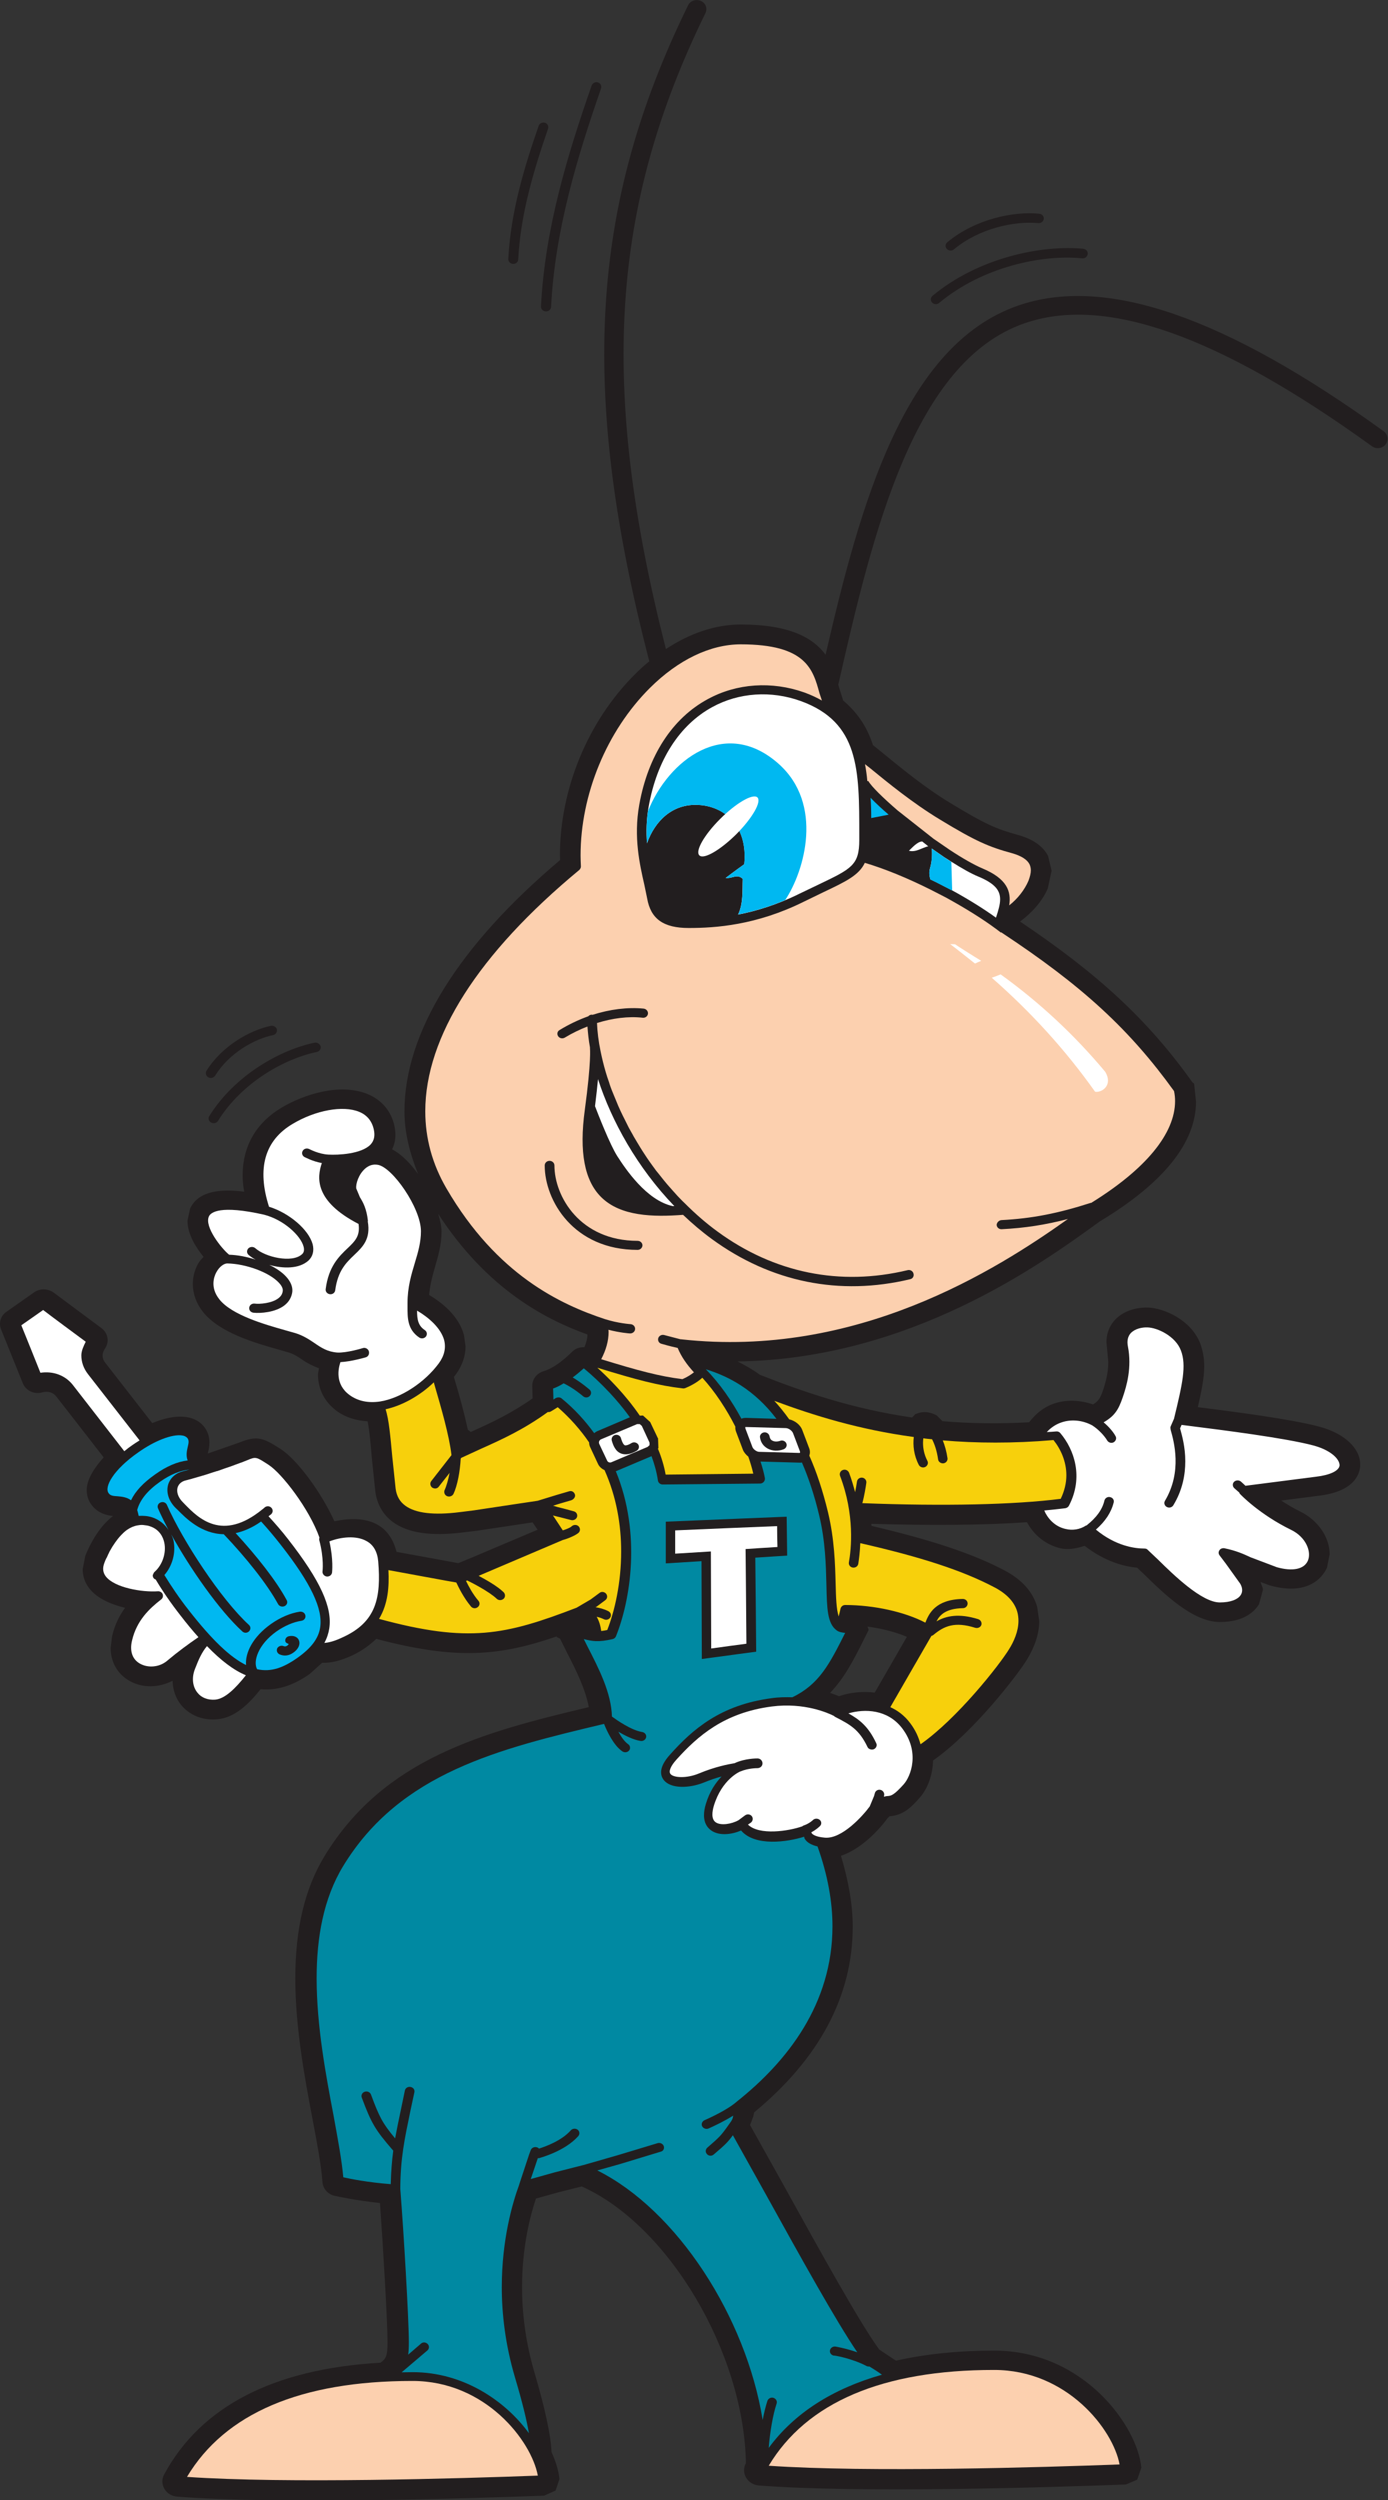 <svg width="25" height="45" viewBox="0 0 25 45" fill="none" xmlns="http://www.w3.org/2000/svg">
<rect x="0" y="0" width="25" height="45" fill="#333333" stroke="none"/>
<g clip-path="url(#clip0)">
<path d="M5.664 18.769C5.051 18.895 4.229 19.352 3.77 20.089C3.743 20.129 3.758 20.181 3.803 20.206C3.846 20.229 3.9 20.218 3.927 20.175C4.359 19.481 5.132 19.053 5.706 18.936C5.754 18.924 5.785 18.881 5.776 18.835C5.76 18.789 5.712 18.758 5.664 18.769Z" fill="#221E1F"/>
<path d="M4.879 18.465C4.504 18.543 4 18.824 3.719 19.274C3.695 19.314 3.71 19.369 3.752 19.392C3.794 19.415 3.849 19.403 3.876 19.36C4.129 18.953 4.583 18.701 4.918 18.632C4.966 18.623 4.996 18.577 4.987 18.528C4.975 18.485 4.927 18.457 4.879 18.465Z" fill="#221E1F"/>
<path d="M10.657 1.538C10.225 2.777 9.814 4.114 9.744 5.516C9.741 5.562 9.781 5.605 9.832 5.605C9.88 5.608 9.923 5.571 9.926 5.525C9.995 4.145 10.4 2.817 10.826 1.592C10.841 1.546 10.817 1.497 10.768 1.483C10.723 1.469 10.675 1.495 10.657 1.538Z" fill="#221E1F"/>
<path d="M9.702 2.266C9.442 3.012 9.198 3.818 9.155 4.662C9.152 4.707 9.192 4.748 9.24 4.75C9.291 4.753 9.334 4.716 9.334 4.67C9.376 3.844 9.618 3.052 9.871 2.318C9.886 2.272 9.862 2.223 9.814 2.209C9.769 2.197 9.717 2.22 9.702 2.266Z" fill="#221E1F"/>
<path d="M16.797 5.324C16.758 5.356 16.755 5.41 16.788 5.445C16.821 5.482 16.879 5.485 16.915 5.453C17.7 4.799 18.776 4.578 19.491 4.65C19.54 4.656 19.585 4.621 19.591 4.573C19.597 4.524 19.561 4.484 19.512 4.478C18.757 4.406 17.622 4.639 16.797 5.324Z" fill="#221E1F"/>
<path d="M17.063 4.36C17.024 4.392 17.021 4.446 17.054 4.481C17.087 4.515 17.145 4.521 17.181 4.489C17.643 4.105 18.277 3.976 18.7 4.016C18.748 4.022 18.794 3.987 18.8 3.941C18.806 3.893 18.769 3.853 18.718 3.847C18.259 3.801 17.567 3.941 17.063 4.36Z" fill="#221E1F"/>
<path d="M24.924 7.764C22.058 5.693 19.901 4.953 18.328 5.504C16.283 6.221 15.495 9.075 14.87 11.786C14.652 11.488 14.235 11.241 13.341 11.241C12.891 11.241 12.429 11.396 11.994 11.683C10.792 6.961 10.997 3.722 12.707 0.234C12.746 0.151 12.71 0.053 12.622 0.016C12.535 -0.021 12.432 0.013 12.393 0.097C10.629 3.694 10.43 7.024 11.695 11.904C11.604 11.976 11.52 12.053 11.435 12.139C10.589 12.982 10.085 14.201 10.085 15.401C10.085 15.401 10.088 15.441 10.088 15.481C8.258 17.024 7.285 18.585 7.285 20.005C7.285 20.395 7.385 20.768 7.53 21.132C7.391 20.94 7.231 20.776 7.062 20.688C7.098 20.616 7.122 20.532 7.122 20.426C7.122 20.378 7.116 20.323 7.104 20.266C7.047 19.999 6.871 19.795 6.618 19.692C6.122 19.491 5.476 19.698 5.074 19.936C4.615 20.208 4.37 20.63 4.37 21.158C4.37 21.25 4.38 21.347 4.398 21.451C3.999 21.399 3.579 21.425 3.425 21.752C3.425 21.755 3.377 21.97 3.377 21.97C3.377 22.222 3.534 22.46 3.667 22.624C3.627 22.664 3.588 22.707 3.561 22.759C3.504 22.868 3.473 22.988 3.473 23.111C3.473 23.289 3.537 23.464 3.655 23.613C3.951 23.989 4.594 24.173 5.02 24.293L5.21 24.348C5.298 24.377 5.37 24.422 5.452 24.48C5.53 24.534 5.63 24.586 5.745 24.629C5.736 24.675 5.727 24.735 5.727 24.735C5.727 25.008 5.847 25.24 6.074 25.404C6.228 25.515 6.415 25.57 6.621 25.584C6.657 25.756 6.681 26.049 6.699 26.261L6.76 26.846C6.79 27.079 6.902 27.268 7.077 27.397C7.349 27.595 7.759 27.655 8.336 27.584L8.578 27.555C8.584 27.555 9.285 27.449 9.593 27.403C9.632 27.46 9.662 27.503 9.683 27.535C9.357 27.672 8.505 28.034 8.505 28.034C8.505 28.034 8.348 28.097 8.255 28.137C8.179 28.123 7.352 27.971 7.143 27.934C7.089 27.724 6.98 27.543 6.796 27.443C6.587 27.325 6.307 27.323 6.023 27.383C5.793 26.875 5.361 26.281 5.056 26.083C4.751 25.888 4.639 25.831 4.31 25.966C4.31 25.966 3.93 26.098 3.742 26.164C3.745 26.152 3.748 26.138 3.748 26.138C3.76 26.092 3.772 26.032 3.772 25.963C3.772 25.88 3.751 25.779 3.679 25.685C3.501 25.458 3.156 25.444 2.742 25.616C2.57 25.395 1.897 24.531 1.897 24.531C1.861 24.485 1.848 24.442 1.848 24.402C1.848 24.351 1.87 24.305 1.894 24.27C1.924 24.224 1.939 24.173 1.939 24.124C1.939 24.041 1.9 23.96 1.827 23.906L0.966 23.266C0.861 23.192 0.719 23.189 0.616 23.261L0.118 23.611C0.015 23.679 -0.027 23.808 0.018 23.926L0.411 24.899C0.465 25.033 0.619 25.105 0.764 25.062C0.867 25.036 0.957 25.062 1.018 25.142C1.018 25.142 1.625 25.92 1.867 26.233C1.682 26.439 1.562 26.643 1.562 26.821C1.562 26.921 1.592 27.016 1.655 27.096C1.773 27.245 1.93 27.277 2.036 27.288C1.839 27.44 1.673 27.675 1.537 28.002L1.489 28.246C1.489 28.372 1.531 28.493 1.61 28.593C1.749 28.771 1.993 28.877 2.253 28.941C2.154 29.075 2.066 29.244 2.018 29.457C2.018 29.46 1.993 29.663 1.993 29.663C1.993 29.919 2.117 30.134 2.335 30.257C2.573 30.392 2.866 30.378 3.108 30.254C3.114 30.415 3.162 30.564 3.259 30.685C3.41 30.871 3.643 30.969 3.902 30.948C4.229 30.925 4.482 30.67 4.694 30.406C4.984 30.432 5.274 30.346 5.579 30.131C5.579 30.131 5.706 30.016 5.802 29.93C5.962 29.936 6.14 29.893 6.343 29.798C6.521 29.715 6.657 29.612 6.778 29.5C8.231 29.884 9.004 29.807 10.031 29.454C10.031 29.457 10.025 29.465 10.025 29.465L10.088 29.497L10.224 29.77C10.381 30.074 10.547 30.412 10.605 30.728C8.702 31.181 6.92 31.648 5.847 33.407C5.491 33.992 5.319 34.712 5.319 35.613C5.319 36.502 5.491 37.414 5.63 38.149C5.715 38.596 5.787 38.981 5.808 39.279C5.817 39.394 5.902 39.494 6.02 39.523C6.095 39.54 6.421 39.609 6.844 39.655C6.902 40.467 6.98 41.795 6.98 42.162C6.98 42.409 6.953 42.457 6.853 42.529C4.932 42.638 3.618 43.315 2.957 44.54C2.936 44.577 2.924 44.623 2.924 44.666C2.924 44.712 2.936 44.755 2.96 44.798C3.008 44.881 3.093 44.93 3.186 44.939C5.008 45.082 8.418 44.973 9.801 44.922L10.007 44.83C10.01 44.827 10.076 44.623 10.076 44.623C10.064 44.48 10.013 44.313 9.934 44.138C9.922 43.84 9.819 43.358 9.623 42.693C9.478 42.196 9.403 41.683 9.403 41.169C9.403 40.449 9.547 39.893 9.653 39.574C9.798 39.534 10.085 39.454 10.085 39.454C10.079 39.457 10.336 39.391 10.478 39.356C12.039 40.053 13.402 42.346 13.435 44.339L13.432 44.342C13.411 44.382 13.402 44.425 13.402 44.465C13.402 44.511 13.414 44.557 13.438 44.597C13.486 44.678 13.568 44.729 13.664 44.738C15.486 44.881 18.896 44.772 20.279 44.721L20.481 44.635C20.487 44.626 20.557 44.419 20.557 44.419C20.494 43.688 19.53 42.311 17.905 42.311C17.253 42.311 16.664 42.374 16.138 42.492C16.035 42.423 15.893 42.331 15.836 42.291C15.501 41.835 14.815 40.601 14.09 39.29C14.09 39.29 13.649 38.502 13.51 38.252C13.537 38.175 13.568 38.097 13.568 38.097C13.568 38.106 13.574 38.063 13.583 38.023C14.755 37.056 15.359 35.931 15.359 34.678C15.359 34.27 15.277 33.84 15.147 33.404C15.588 33.258 15.939 32.796 15.981 32.733C15.981 32.736 16.017 32.696 16.02 32.693C16.262 32.675 16.401 32.546 16.564 32.36C16.712 32.194 16.799 31.944 16.806 31.689C17.555 31.164 18.346 30.122 18.497 29.873C18.642 29.635 18.718 29.402 18.718 29.179L18.681 28.923C18.603 28.651 18.403 28.43 18.086 28.264C17.512 27.962 16.763 27.716 15.697 27.466C15.694 27.449 15.694 27.446 15.694 27.429C16.766 27.46 17.73 27.454 18.497 27.4C18.627 27.638 18.838 27.805 19.095 27.868C19.24 27.902 19.388 27.873 19.536 27.825C19.904 28.111 20.252 28.198 20.481 28.218C20.53 28.266 20.59 28.321 20.59 28.321C20.968 28.691 21.484 29.196 21.971 29.196C22.421 29.196 22.605 28.995 22.677 28.875L22.747 28.619C22.747 28.57 22.716 28.524 22.704 28.476C22.777 28.504 22.867 28.536 22.867 28.536C23.632 28.754 23.861 28.309 23.901 28.218C23.901 28.215 23.949 27.977 23.949 27.977C23.949 27.67 23.74 27.366 23.42 27.208C23.29 27.145 23.179 27.076 23.076 27.01C23.408 26.967 23.747 26.924 23.747 26.924C24.366 26.852 24.483 26.562 24.499 26.396V26.387V26.359C24.499 26.066 24.209 25.797 23.759 25.679C23.245 25.541 22.185 25.406 21.575 25.329C21.641 25.042 21.69 24.795 21.69 24.595C21.69 24.445 21.665 24.313 21.62 24.187C21.454 23.757 20.968 23.547 20.678 23.536C20.59 23.533 20.285 23.539 20.08 23.76C20.01 23.837 19.929 23.966 19.929 24.161L19.962 24.514C19.962 24.724 19.907 24.91 19.859 25.048C19.814 25.177 19.772 25.229 19.687 25.28C19.454 25.2 19.204 25.188 18.98 25.266C18.796 25.329 18.654 25.449 18.536 25.601C17.996 25.63 17.473 25.624 16.975 25.581C16.923 25.53 16.872 25.478 16.872 25.478C16.763 25.418 16.645 25.401 16.543 25.435L16.485 25.455C16.485 25.455 16.434 25.512 16.428 25.515C15.353 25.36 14.477 25.056 13.688 24.747C13.562 24.655 13.426 24.577 13.284 24.506C16.389 24.463 18.748 22.756 19.811 21.984C20.956 21.296 21.542 20.567 21.542 19.83L21.508 19.506L21.478 19.483C20.678 18.361 19.784 17.535 18.373 16.588C18.588 16.428 18.775 16.221 18.872 15.992L18.941 15.673L18.878 15.409C18.787 15.231 18.603 15.102 18.331 15.028C17.938 14.919 17.745 14.835 17.126 14.46C16.654 14.176 16.226 13.82 15.909 13.562C15.905 13.559 15.794 13.467 15.724 13.413C15.637 13.152 15.501 12.876 15.187 12.609C15.165 12.543 15.117 12.389 15.117 12.389C15.111 12.368 15.105 12.345 15.099 12.323C15.724 9.566 16.461 6.516 18.446 5.822C19.898 5.312 21.949 6.037 24.713 8.034C24.788 8.088 24.897 8.074 24.955 8.002C25.015 7.922 25 7.822 24.924 7.764ZM10.526 24.25C10.445 24.247 10.366 24.27 10.306 24.331C10.118 24.517 9.937 24.64 9.792 24.681C9.665 24.721 9.587 24.824 9.587 24.945C9.587 24.947 9.59 25.071 9.593 25.171C9.218 25.435 8.862 25.604 8.521 25.756C8.521 25.756 8.502 25.765 8.478 25.776C8.463 25.762 8.445 25.748 8.427 25.736C8.363 25.441 8.279 25.131 8.188 24.83C8.188 24.83 8.179 24.804 8.176 24.784C8.191 24.764 8.212 24.738 8.212 24.738C8.327 24.577 8.385 24.408 8.385 24.236L8.357 24.032C8.261 23.677 7.95 23.441 7.729 23.309C7.744 23.146 7.781 22.991 7.829 22.827C7.889 22.618 7.953 22.409 7.953 22.168C7.953 22.079 7.929 21.967 7.892 21.849C8.771 23.198 9.807 23.742 10.581 24.021C10.581 24.093 10.559 24.17 10.526 24.25ZM15.555 29.52L15.646 29.339L15.634 29.302C15.634 29.302 15.628 29.285 15.625 29.279C15.887 29.313 16.132 29.377 16.334 29.463C16.186 29.718 15.812 30.372 15.755 30.467C15.54 30.441 15.316 30.461 15.111 30.532C15.069 30.515 15.018 30.495 14.951 30.472C15.202 30.211 15.368 29.896 15.555 29.52Z" fill="#221E1F"/>
<path d="M2.36 27.005C2.284 26.948 2.19 26.939 2.121 26.933C2.036 26.928 1.988 26.922 1.958 26.879C1.87 26.767 2.045 26.454 2.483 26.148C2.785 25.932 3.1 25.812 3.278 25.838C3.323 25.843 3.353 25.861 3.374 25.884C3.408 25.927 3.399 25.973 3.38 26.05C3.365 26.116 3.347 26.202 3.38 26.288C3.19 26.311 2.997 26.394 2.792 26.541C2.58 26.69 2.438 26.842 2.36 27.005ZM5.767 29.294C5.736 29.495 5.604 29.667 5.356 29.842C5.111 30.014 4.888 30.103 4.631 30.046C4.555 29.911 4.643 29.604 4.984 29.363C5.129 29.263 5.283 29.197 5.428 29.174C5.477 29.168 5.51 29.125 5.501 29.079C5.492 29.033 5.449 29.005 5.401 29.01C5.229 29.036 5.048 29.114 4.882 29.231C4.552 29.464 4.413 29.753 4.432 29.971C4.151 29.834 3.824 29.527 3.396 28.979C3.229 28.767 3.088 28.557 2.961 28.351C3.106 28.184 3.172 27.943 3.124 27.725C3.115 27.688 3.1 27.654 3.084 27.619C3.426 28.236 3.945 28.982 4.365 29.366C4.398 29.398 4.453 29.398 4.486 29.363C4.519 29.329 4.519 29.28 4.483 29.248C3.979 28.787 3.287 27.728 3.006 27.088C2.988 27.045 2.936 27.025 2.891 27.045C2.846 27.063 2.828 27.111 2.846 27.151C2.897 27.269 2.964 27.401 3.036 27.542C2.97 27.438 2.873 27.358 2.749 27.315C2.665 27.286 2.58 27.281 2.499 27.286C2.496 27.278 2.492 27.269 2.492 27.258C2.486 27.229 2.477 27.203 2.471 27.18C2.52 27 2.653 26.833 2.882 26.672C3.072 26.538 3.248 26.469 3.414 26.452C3.371 26.463 3.335 26.472 3.305 26.48C3.169 26.512 3.069 26.598 3.03 26.718C2.988 26.859 3.036 27.017 3.166 27.146L3.205 27.183C3.344 27.324 3.625 27.61 4.03 27.616C4.432 28.038 4.815 28.517 5.008 28.873C5.03 28.913 5.081 28.93 5.126 28.91C5.169 28.89 5.187 28.841 5.163 28.801C4.975 28.451 4.619 28.003 4.244 27.596C4.386 27.565 4.54 27.502 4.703 27.387C4.821 27.516 4.939 27.656 5.054 27.803C5.601 28.5 5.818 28.959 5.767 29.294ZM5.368 29.498C5.332 29.452 5.271 29.438 5.202 29.452C5.163 29.461 5.138 29.492 5.138 29.53C5.138 29.535 5.138 29.541 5.141 29.547C5.147 29.573 5.178 29.581 5.202 29.593C5.19 29.604 5.178 29.619 5.178 29.619C5.144 29.642 5.123 29.636 5.108 29.63C5.066 29.613 5.015 29.63 4.993 29.67C4.975 29.713 4.993 29.759 5.036 29.779C5.117 29.814 5.202 29.805 5.28 29.75C5.389 29.676 5.422 29.57 5.368 29.498Z" fill="#00B8F1"/>
<path d="M2.375 26.018C2.42 25.987 2.468 25.955 2.514 25.927L1.586 24.736C1.505 24.633 1.465 24.515 1.465 24.398C1.465 24.314 1.505 24.231 1.544 24.151C1.468 24.096 0.861 23.646 0.777 23.58C0.701 23.632 0.46 23.804 0.384 23.855C0.423 23.95 0.689 24.61 0.728 24.71C0.955 24.676 1.172 24.753 1.311 24.928L2.239 26.122C2.287 26.081 2.329 26.05 2.375 26.018Z" fill="white"/>
<path d="M3.728 29.63C3.637 29.739 3.58 29.863 3.51 30.046C3.45 30.201 3.468 30.359 3.556 30.468C3.628 30.56 3.743 30.603 3.873 30.594C4.057 30.58 4.25 30.379 4.429 30.155C4.208 30.063 3.981 29.891 3.728 29.63Z" fill="white"/>
<path d="M2.761 28.333C2.764 28.319 2.773 28.305 2.785 28.293C2.927 28.167 3 27.949 2.958 27.762C2.939 27.679 2.882 27.533 2.701 27.473C2.668 27.461 2.634 27.456 2.601 27.453C2.595 27.453 2.586 27.45 2.58 27.45C2.547 27.447 2.517 27.45 2.486 27.456C2.486 27.456 2.486 27.456 2.483 27.456C2.45 27.461 2.42 27.47 2.393 27.481C2.39 27.481 2.387 27.484 2.384 27.484C2.353 27.499 2.323 27.513 2.296 27.533C2.296 27.533 2.296 27.533 2.293 27.533C2.269 27.55 2.245 27.57 2.224 27.59C2.221 27.59 2.221 27.593 2.218 27.596C2.172 27.639 2.13 27.688 2.091 27.742C2.088 27.748 2.085 27.751 2.082 27.754C2.064 27.78 2.048 27.806 2.03 27.831C2.027 27.834 2.027 27.837 2.024 27.84C2.009 27.866 1.991 27.897 1.976 27.923C1.97 27.932 1.967 27.94 1.964 27.949C1.952 27.969 1.943 27.992 1.934 28.012C1.931 28.021 1.925 28.029 1.922 28.038C1.922 28.041 1.922 28.041 1.919 28.041C1.906 28.067 1.894 28.092 1.885 28.118C1.885 28.121 1.882 28.124 1.882 28.127C1.843 28.224 1.852 28.305 1.906 28.376C2.064 28.58 2.562 28.663 2.843 28.643C2.879 28.64 2.915 28.66 2.93 28.695C2.942 28.729 2.933 28.767 2.903 28.79C2.692 28.953 2.462 29.168 2.378 29.53C2.332 29.719 2.384 29.868 2.52 29.945C2.668 30.029 2.87 30.009 3.003 29.9C3.205 29.73 3.389 29.596 3.574 29.469C3.471 29.355 3.362 29.223 3.251 29.079C3.078 28.858 2.93 28.643 2.804 28.431C2.791 28.428 2.782 28.419 2.773 28.414C2.755 28.394 2.749 28.371 2.752 28.348L2.761 28.333Z" fill="white"/>
<path d="M6.812 28.104C6.797 27.932 6.727 27.808 6.603 27.74C6.416 27.634 6.141 27.665 5.933 27.745C6.008 28.075 5.981 28.296 5.981 28.305C5.975 28.351 5.933 28.382 5.884 28.377C5.839 28.371 5.803 28.328 5.809 28.285C5.809 28.282 5.839 28.058 5.751 27.725C5.745 27.708 5.751 27.691 5.754 27.677C5.57 27.157 5.075 26.52 4.839 26.368C4.61 26.219 4.61 26.219 4.45 26.285C4.422 26.297 4.389 26.308 4.35 26.325C4.35 26.325 4.35 26.325 4.347 26.325C4.314 26.337 4.274 26.351 4.235 26.366C4.22 26.371 4.205 26.377 4.19 26.383C4.163 26.394 4.133 26.403 4.102 26.414C4.084 26.42 4.066 26.426 4.051 26.431C4.012 26.446 3.969 26.46 3.927 26.475C3.921 26.477 3.915 26.48 3.909 26.48C3.909 26.48 3.909 26.48 3.906 26.48C3.879 26.489 3.852 26.497 3.824 26.506C3.797 26.515 3.77 26.523 3.746 26.532C3.71 26.543 3.676 26.555 3.64 26.564C3.625 26.569 3.607 26.575 3.592 26.578C3.547 26.592 3.504 26.604 3.465 26.615C3.462 26.615 3.459 26.618 3.456 26.618C3.414 26.63 3.377 26.638 3.347 26.647C3.272 26.664 3.22 26.71 3.199 26.773C3.175 26.856 3.208 26.954 3.293 27.04L3.332 27.08C3.568 27.321 4 27.76 4.725 27.169C4.74 27.157 4.752 27.149 4.767 27.134C4.803 27.103 4.857 27.106 4.888 27.14C4.921 27.174 4.918 27.226 4.882 27.258C4.866 27.272 4.851 27.281 4.836 27.292C4.957 27.424 5.078 27.562 5.193 27.711C5.77 28.451 5.99 28.933 5.93 29.317C5.915 29.406 5.887 29.492 5.842 29.573C5.921 29.567 6.026 29.541 6.171 29.472C6.778 29.197 6.866 28.761 6.812 28.104Z" fill="white"/>
<path d="M6.588 24.432C6.576 24.435 6.325 24.509 6.132 24.518C6.093 24.63 6.029 24.917 6.298 25.112C6.449 25.221 6.633 25.258 6.845 25.227C7.216 25.169 7.651 24.885 7.905 24.538C8.005 24.401 8.035 24.26 7.999 24.119C7.938 23.904 7.727 23.718 7.512 23.591C7.512 23.752 7.531 23.861 7.651 23.942C7.691 23.967 7.7 24.019 7.673 24.056C7.645 24.093 7.591 24.102 7.552 24.076C7.334 23.93 7.34 23.712 7.34 23.52V23.451C7.34 23.173 7.407 22.946 7.473 22.728C7.531 22.539 7.582 22.358 7.582 22.163C7.582 21.744 7.068 21.01 6.806 20.967C6.721 20.952 6.643 20.975 6.573 21.038C6.458 21.142 6.407 21.308 6.416 21.391L6.482 21.549C6.537 21.638 6.603 21.753 6.627 21.977C6.627 21.979 6.624 21.982 6.624 21.985C6.679 22.301 6.537 22.441 6.383 22.587C6.235 22.728 6.084 22.874 6.038 23.224C6.032 23.27 5.99 23.302 5.942 23.296C5.894 23.29 5.86 23.25 5.866 23.204C5.918 22.797 6.105 22.616 6.259 22.47C6.395 22.341 6.489 22.249 6.458 22.031C5.658 21.618 5.709 21.193 5.797 20.935C5.625 20.904 5.492 20.829 5.483 20.826C5.443 20.803 5.428 20.755 5.453 20.714C5.477 20.674 5.528 20.663 5.57 20.683C5.573 20.683 5.739 20.775 5.918 20.783H5.921C6.075 20.792 6.513 20.777 6.679 20.597C6.739 20.528 6.757 20.442 6.733 20.333C6.7 20.178 6.609 20.069 6.467 20.012C6.177 19.894 5.685 19.983 5.271 20.23C4.767 20.528 4.625 21.03 4.845 21.721C5.208 21.833 5.558 22.131 5.631 22.395C5.661 22.513 5.634 22.619 5.555 22.691C5.386 22.843 5.096 22.837 4.851 22.768C4.975 22.828 5.081 22.9 5.154 22.98C5.235 23.069 5.274 23.161 5.265 23.253C5.253 23.348 5.205 23.434 5.123 23.497C4.96 23.623 4.691 23.643 4.565 23.629C4.516 23.623 4.483 23.583 4.489 23.537C4.495 23.491 4.537 23.46 4.586 23.465C4.676 23.477 4.897 23.46 5.015 23.368C5.063 23.331 5.087 23.29 5.093 23.236C5.099 23.184 5.06 23.127 5.024 23.09C4.851 22.903 4.432 22.748 4.093 22.742C4.036 22.742 3.951 22.797 3.894 22.906C3.855 22.98 3.782 23.176 3.951 23.388C4.175 23.672 4.773 23.841 5.129 23.942L5.32 23.996C5.468 24.042 5.573 24.114 5.667 24.177C5.788 24.26 5.897 24.332 6.075 24.346C6.241 24.355 6.531 24.268 6.534 24.266C6.579 24.251 6.627 24.277 6.643 24.32C6.658 24.372 6.633 24.418 6.588 24.432Z" fill="white"/>
<path d="M3.764 21.893C3.673 22.08 3.997 22.482 4.127 22.585C4.284 22.59 4.447 22.622 4.604 22.674C4.555 22.648 4.51 22.616 4.477 22.588C4.441 22.556 4.441 22.504 4.474 22.47C4.507 22.439 4.561 22.436 4.598 22.467C4.776 22.628 5.259 22.742 5.44 22.576C5.452 22.565 5.492 22.53 5.468 22.439C5.416 22.241 5.111 21.956 4.758 21.865C3.96 21.684 3.797 21.825 3.764 21.893Z" fill="white"/>
<path d="M15.921 32.341C15.945 32.335 15.966 32.329 15.988 32.329C16.06 32.324 16.108 32.304 16.275 32.12C16.407 31.974 16.574 31.538 16.25 31.11C15.988 30.766 15.574 30.755 15.281 30.841C15.483 30.953 15.643 31.079 15.782 31.377C15.803 31.417 15.782 31.466 15.74 31.486C15.698 31.503 15.643 31.486 15.625 31.446C15.474 31.13 15.314 31.044 15.048 30.907C15.036 30.901 15.027 30.895 15.021 30.887C14.925 30.838 14.489 30.64 13.9 30.717C13.046 30.829 12.572 31.242 12.182 31.675C12.079 31.79 12.04 31.885 12.076 31.931C12.131 32.002 12.369 32.014 12.59 31.922C12.877 31.802 13.118 31.756 13.23 31.738C13.417 31.649 13.635 31.652 13.644 31.652C13.695 31.652 13.734 31.693 13.734 31.741C13.734 31.79 13.692 31.827 13.641 31.827C13.641 31.827 13.481 31.825 13.339 31.885H13.336C13.324 31.89 13.004 32.025 12.858 32.502C12.828 32.605 12.807 32.74 12.889 32.8C12.979 32.866 13.179 32.834 13.303 32.763L13.42 32.676C13.46 32.648 13.514 32.656 13.541 32.691C13.568 32.725 13.562 32.777 13.526 32.806L13.472 32.843C13.674 33.041 14.206 32.961 14.45 32.874C14.459 32.866 14.468 32.86 14.48 32.857C14.574 32.826 14.64 32.763 14.64 32.763C14.674 32.728 14.728 32.728 14.764 32.757C14.801 32.788 14.801 32.84 14.767 32.871C14.764 32.874 14.704 32.935 14.613 32.981C14.616 32.986 14.616 32.992 14.622 33.001C14.637 33.018 14.686 33.064 14.858 33.078C15.166 33.104 15.541 32.685 15.665 32.516L15.743 32.329L15.758 32.275C15.77 32.232 15.816 32.206 15.861 32.218C15.906 32.229 15.936 32.278 15.924 32.321L15.921 32.341Z" fill="white"/>
<path d="M23.654 26.018C23.152 25.884 22.007 25.74 21.461 25.671L21.282 25.648C21.273 25.671 21.261 25.697 21.255 25.711C21.288 25.832 21.349 26.044 21.349 26.302C21.349 26.54 21.301 26.819 21.134 27.094C21.11 27.134 21.059 27.148 21.017 27.126C20.974 27.103 20.959 27.054 20.983 27.014C21.297 26.486 21.143 25.944 21.086 25.74C21.083 25.723 21.077 25.691 21.086 25.674L21.146 25.536C21.297 24.914 21.373 24.578 21.27 24.309C21.174 24.053 20.851 23.898 20.666 23.893C20.57 23.89 20.443 23.916 20.367 23.996C20.313 24.056 20.295 24.137 20.316 24.24C20.388 24.613 20.295 24.945 20.219 25.161C20.144 25.379 20.074 25.488 19.878 25.602C19.975 25.683 20.053 25.777 20.092 25.849C20.117 25.889 20.098 25.938 20.059 25.961C20.017 25.984 19.965 25.967 19.941 25.927C19.896 25.849 19.787 25.729 19.673 25.657C19.497 25.562 19.292 25.542 19.114 25.605C19.011 25.64 18.927 25.7 18.854 25.777C18.911 25.774 18.966 25.772 19.023 25.766C19.053 25.763 19.081 25.774 19.099 25.797C19.349 26.093 19.521 26.589 19.253 27.103C19.241 27.126 19.216 27.143 19.189 27.148C19.069 27.163 18.939 27.177 18.809 27.189C18.818 27.206 18.824 27.22 18.83 27.235C18.911 27.384 19.038 27.487 19.192 27.521C19.319 27.553 19.452 27.53 19.558 27.461C19.561 27.458 19.567 27.461 19.57 27.458C19.748 27.318 19.854 27.174 19.893 27.008C19.905 26.965 19.95 26.936 19.996 26.948C20.044 26.959 20.071 27.002 20.059 27.045C20.014 27.226 19.908 27.384 19.739 27.533C20.092 27.826 20.434 27.874 20.615 27.874C20.639 27.874 20.657 27.88 20.672 27.897L20.86 28.075C21.134 28.345 21.645 28.844 21.971 28.844C22.161 28.844 22.3 28.792 22.352 28.703C22.385 28.646 22.379 28.574 22.337 28.505L22.08 28.147L21.965 27.995C21.944 27.966 21.944 27.932 21.965 27.903C21.983 27.874 22.022 27.863 22.056 27.869C22.264 27.912 22.391 27.969 22.527 28.032L22.998 28.21C23.282 28.29 23.49 28.247 23.557 28.092C23.626 27.929 23.521 27.665 23.252 27.536C22.684 27.258 22.343 26.902 22.331 26.887C22.325 26.882 22.325 26.876 22.322 26.867L22.231 26.787C22.198 26.756 22.195 26.704 22.228 26.672C22.261 26.641 22.315 26.638 22.352 26.669L22.433 26.744L23.702 26.581C23.956 26.552 24.119 26.474 24.128 26.377C24.128 26.256 23.959 26.099 23.654 26.018Z" fill="white"/>
<path d="M10.774 26.357C10.799 26.406 10.841 26.44 10.889 26.463C11.107 26.951 11.188 27.456 11.188 27.926C11.188 28.491 11.073 28.993 10.938 29.34C10.895 29.349 10.859 29.355 10.829 29.358C10.817 29.266 10.79 29.174 10.747 29.102C10.79 29.111 10.832 29.125 10.874 29.145C10.916 29.168 10.968 29.154 10.992 29.114C11.016 29.073 11.001 29.025 10.959 29.002C10.88 28.962 10.802 28.942 10.726 28.93L10.747 28.919L10.901 28.804C10.941 28.775 10.947 28.724 10.916 28.686C10.886 28.652 10.835 28.643 10.799 28.672L10.639 28.79L10.385 28.939C9.101 29.432 8.44 29.578 6.827 29.14C6.99 28.87 7.011 28.56 6.996 28.262C7.389 28.333 8.05 28.457 8.219 28.485C8.258 28.569 8.352 28.761 8.482 28.916C8.512 28.953 8.566 28.959 8.603 28.93C8.642 28.901 8.648 28.85 8.618 28.815C8.515 28.695 8.437 28.546 8.394 28.457L8.415 28.448C8.497 28.488 8.808 28.646 8.947 28.778C8.98 28.81 9.035 28.81 9.071 28.778C9.104 28.747 9.104 28.695 9.071 28.66C8.959 28.551 8.757 28.437 8.621 28.365L8.642 28.356L10.137 27.72C10.24 27.694 10.382 27.628 10.421 27.59C10.454 27.559 10.454 27.507 10.421 27.473C10.388 27.441 10.333 27.441 10.297 27.473C10.273 27.499 10.197 27.527 10.137 27.547L10.022 27.372C9.998 27.338 9.98 27.306 9.959 27.278C10.001 27.289 10.046 27.301 10.095 27.312L10.285 27.361C10.33 27.372 10.379 27.349 10.394 27.304C10.406 27.261 10.382 27.215 10.333 27.203L10.14 27.151C10.077 27.137 10.016 27.12 9.962 27.103L10.08 27.066L10.288 27.005C10.333 26.991 10.37 26.942 10.355 26.899C10.339 26.856 10.303 26.83 10.255 26.842L10.019 26.911L9.684 27.014C9.524 27.037 8.539 27.186 8.539 27.186L8.283 27.218C7.814 27.278 7.485 27.238 7.301 27.103C7.201 27.031 7.144 26.931 7.126 26.796L7.065 26.216C7.032 25.861 7.005 25.548 6.945 25.367C7.244 25.301 7.564 25.123 7.814 24.882C7.82 24.902 7.823 24.917 7.823 24.917C7.947 25.344 8.089 25.829 8.132 26.191V26.193C8.129 26.196 8.122 26.205 8.122 26.205L7.769 26.658C7.757 26.672 7.751 26.692 7.751 26.71C7.751 26.736 7.763 26.759 7.784 26.776C7.823 26.802 7.875 26.799 7.902 26.761C7.902 26.761 8.002 26.635 8.098 26.512C8.074 26.632 8.044 26.744 8.008 26.822C8.002 26.833 8.002 26.845 8.002 26.856C8.002 26.888 8.02 26.916 8.053 26.931C8.095 26.948 8.147 26.931 8.168 26.89C8.24 26.738 8.286 26.48 8.298 26.256C8.301 26.254 8.304 26.248 8.307 26.242L8.675 26.073C9.029 25.915 9.433 25.732 9.868 25.416C9.886 25.419 9.902 25.416 9.92 25.407C9.92 25.407 9.989 25.367 10.046 25.33C10.273 25.528 10.46 25.743 10.611 25.964C10.611 25.993 10.617 26.024 10.632 26.053L10.774 26.357ZM11.989 26.543C12.109 26.541 13.39 26.529 13.568 26.526C13.547 26.434 13.517 26.331 13.478 26.219C13.435 26.185 13.399 26.142 13.381 26.096L13.257 25.769C13.245 25.737 13.242 25.709 13.245 25.68C13.088 25.37 12.883 25.055 12.65 24.799C12.584 24.86 12.484 24.928 12.342 24.986C12.327 24.991 12.312 24.994 12.297 24.991C11.856 24.94 11.469 24.837 10.759 24.619C10.953 24.794 11.261 25.098 11.524 25.482L11.581 25.479L11.711 25.597L11.853 25.895C11.853 25.887 11.859 25.907 11.853 25.898L11.859 26.067L11.85 26.076C11.913 26.228 11.961 26.383 11.989 26.543ZM19.105 26.979C19.174 26.836 19.207 26.692 19.207 26.555C19.207 26.305 19.105 26.084 18.975 25.921C18.244 25.984 17.582 25.978 16.981 25.927C17.018 26.018 17.048 26.127 17.066 26.248C17.072 26.291 17.039 26.334 16.993 26.34C16.948 26.345 16.903 26.314 16.897 26.271C16.873 26.105 16.83 25.987 16.788 25.907C16.737 25.901 16.682 25.898 16.631 25.889C16.628 25.915 16.625 25.941 16.625 25.97C16.625 26.064 16.643 26.179 16.703 26.294C16.709 26.305 16.713 26.317 16.713 26.331C16.713 26.36 16.694 26.391 16.664 26.406C16.622 26.426 16.571 26.409 16.549 26.368C16.459 26.196 16.441 26.013 16.459 25.866C15.48 25.734 14.665 25.482 13.946 25.215C14.037 25.313 14.127 25.425 14.215 25.548C14.317 25.571 14.414 25.645 14.45 25.74L14.574 26.067C14.592 26.113 14.592 26.159 14.577 26.202C14.707 26.492 14.819 26.83 14.915 27.226C15.03 27.711 15.042 28.153 15.051 28.508C15.057 28.749 15.063 28.965 15.106 29.096C15.118 29.048 15.13 28.999 15.139 28.956C15.148 28.919 15.181 28.89 15.223 28.89C15.743 28.89 16.302 29.016 16.667 29.208C16.728 29.053 16.842 28.79 17.341 28.781C17.389 28.781 17.428 28.815 17.428 28.864C17.428 28.907 17.392 28.947 17.344 28.947C17.036 28.953 16.927 29.068 16.867 29.185C17.042 29.085 17.268 29.036 17.619 29.145C17.664 29.16 17.688 29.205 17.676 29.248C17.661 29.291 17.613 29.314 17.564 29.3C17.199 29.185 17.006 29.266 16.812 29.429C16.8 29.438 16.788 29.444 16.776 29.446C16.649 29.664 16.232 30.39 16.036 30.729C16.169 30.789 16.293 30.881 16.395 31.018C16.489 31.142 16.546 31.271 16.58 31.397C17.238 30.938 17.996 29.977 18.174 29.687C18.259 29.552 18.344 29.366 18.344 29.174C18.344 29.119 18.337 29.065 18.322 29.01C18.271 28.835 18.132 28.686 17.906 28.569C17.338 28.27 16.589 28.026 15.495 27.777C15.489 27.938 15.471 28.067 15.459 28.15C15.45 28.193 15.408 28.224 15.359 28.216C15.314 28.21 15.281 28.167 15.29 28.121C15.332 27.889 15.399 27.266 15.13 26.564C15.115 26.52 15.139 26.474 15.181 26.46C15.226 26.443 15.275 26.466 15.293 26.509C15.338 26.629 15.371 26.744 15.402 26.859C15.414 26.799 15.426 26.733 15.435 26.67C15.441 26.624 15.483 26.592 15.532 26.598C15.577 26.604 15.61 26.647 15.604 26.69C15.595 26.756 15.568 26.928 15.532 27.057C17.006 27.114 18.268 27.085 19.105 26.979Z" fill="#F7D00C"/>
<path d="M13.997 27.47C13.997 27.57 14 27.754 14.003 27.846C13.882 27.852 13.429 27.883 13.429 27.883C13.429 27.883 13.444 29.455 13.444 29.587C13.336 29.601 12.946 29.653 12.81 29.673C12.81 29.504 12.804 27.926 12.804 27.926C12.804 27.926 12.297 27.958 12.161 27.966V27.547C12.309 27.539 13.843 27.476 13.997 27.47Z" fill="white"/>
<path d="M10.934 26.288L10.793 25.99C10.78 25.958 10.793 25.924 10.823 25.909L11.475 25.634H11.523L11.56 25.666L11.699 25.967C11.693 25.958 11.699 25.978 11.699 25.967V26.013L11.665 26.044L11.013 26.32C10.983 26.334 10.947 26.32 10.934 26.288ZM11.079 25.829C11.034 25.841 11.007 25.887 11.019 25.93C11.043 26.013 11.082 26.125 11.191 26.165C11.27 26.193 11.36 26.176 11.469 26.113C11.508 26.09 11.52 26.038 11.496 26.001C11.469 25.964 11.418 25.95 11.375 25.975C11.3 26.021 11.267 26.018 11.255 26.016C11.242 26.01 11.215 25.99 11.185 25.889C11.173 25.843 11.128 25.818 11.079 25.829Z" fill="white"/>
<path d="M13.435 25.686L14.157 25.706C14.206 25.709 14.266 25.752 14.284 25.797L14.408 26.124C14.408 26.124 14.411 26.147 14.411 26.15L14.396 26.153L13.674 26.133C13.629 26.133 13.565 26.087 13.55 26.041L13.426 25.714C13.426 25.714 13.423 25.691 13.423 25.688C13.423 25.688 13.435 25.686 13.435 25.686ZM13.762 25.783C13.716 25.789 13.68 25.832 13.689 25.875C13.701 25.961 13.749 26.03 13.825 26.073C13.906 26.119 14.018 26.124 14.115 26.087C14.157 26.07 14.181 26.024 14.163 25.981C14.145 25.938 14.094 25.918 14.052 25.935C14.003 25.952 13.949 25.952 13.913 25.932C13.882 25.918 13.867 25.892 13.861 25.855C13.852 25.806 13.807 25.777 13.762 25.783Z" fill="white"/>
<path d="M10.502 25.132C10.539 25.164 10.593 25.161 10.623 25.126C10.656 25.092 10.653 25.04 10.617 25.012C10.611 25.006 10.478 24.891 10.315 24.794C10.382 24.745 10.448 24.69 10.515 24.63C10.648 24.739 11.025 25.066 11.345 25.511L10.753 25.763C10.735 25.772 10.72 25.783 10.702 25.797C10.542 25.577 10.351 25.364 10.116 25.172C10.086 25.146 10.037 25.149 10.004 25.169C10.004 25.169 9.98 25.184 9.968 25.192C9.965 25.101 9.965 25.037 9.962 24.994C10.025 24.971 10.089 24.94 10.152 24.9C10.333 24.986 10.499 25.129 10.502 25.132ZM12.713 24.647C12.964 24.902 13.182 25.218 13.354 25.537C13.381 25.525 13.408 25.522 13.441 25.522L13.985 25.539C13.586 25.014 13.124 24.773 12.713 24.647ZM15.607 42.588C15.622 42.596 15.64 42.599 15.658 42.596C15.734 42.642 15.812 42.691 15.885 42.745C14.991 42.998 14.302 43.442 13.846 44.062C13.867 43.781 13.922 43.462 13.988 43.265C14.003 43.221 13.976 43.176 13.931 43.161C13.885 43.147 13.837 43.173 13.822 43.216C13.792 43.308 13.761 43.431 13.737 43.56C13.435 41.698 12.191 39.782 10.759 39.068L11.167 38.953L11.904 38.729C11.949 38.718 11.97 38.672 11.955 38.629C11.94 38.586 11.886 38.563 11.844 38.577L11.122 38.795L10.502 38.973H10.499L9.992 39.102L9.56 39.223L9.687 38.847C9.693 38.847 9.699 38.847 9.708 38.847C9.726 38.841 10.17 38.726 10.415 38.451C10.445 38.417 10.442 38.365 10.406 38.336C10.37 38.308 10.315 38.31 10.282 38.345C10.113 38.537 9.817 38.64 9.708 38.675C9.699 38.666 9.687 38.655 9.672 38.652C9.627 38.638 9.578 38.657 9.56 38.701L9.53 38.781L9.352 39.32C9.352 39.32 9.352 39.32 9.352 39.323C9.234 39.642 9.038 40.307 9.038 41.168C9.038 41.652 9.101 42.2 9.273 42.785C9.412 43.25 9.488 43.574 9.527 43.798C9.107 43.221 8.352 42.699 7.434 42.699C7.367 42.699 7.301 42.702 7.234 42.702L7.697 42.309C7.733 42.278 7.736 42.226 7.703 42.192C7.669 42.157 7.615 42.154 7.582 42.186L7.352 42.384C7.361 42.321 7.364 42.249 7.364 42.16C7.364 41.744 7.271 40.172 7.21 39.401C7.213 38.841 7.286 38.511 7.388 38.015L7.464 37.659C7.473 37.616 7.443 37.573 7.394 37.565C7.346 37.556 7.301 37.585 7.292 37.631L7.219 37.983C7.18 38.164 7.147 38.328 7.117 38.491C6.887 38.216 6.83 38.101 6.682 37.702C6.667 37.659 6.615 37.636 6.57 37.651C6.525 37.665 6.5 37.711 6.516 37.757C6.691 38.224 6.757 38.336 7.083 38.712C7.059 38.893 7.044 39.088 7.038 39.315C6.621 39.283 6.295 39.217 6.183 39.191C6.156 38.884 6.087 38.514 6.008 38.081C5.869 37.349 5.703 36.466 5.703 35.611C5.703 34.882 5.824 34.174 6.183 33.586C7.21 31.905 8.992 31.48 10.88 31.03C10.931 31.159 11.052 31.42 11.212 31.526C11.252 31.552 11.306 31.543 11.333 31.506C11.345 31.492 11.348 31.474 11.348 31.46C11.348 31.434 11.336 31.409 11.312 31.394C11.249 31.351 11.188 31.262 11.137 31.171C11.261 31.242 11.406 31.317 11.539 31.337C11.584 31.345 11.629 31.314 11.638 31.271C11.647 31.225 11.614 31.185 11.566 31.176C11.369 31.145 11.104 30.958 11.022 30.898C11.01 30.471 10.789 30.04 10.575 29.624C10.575 29.624 10.545 29.564 10.515 29.504C10.669 29.541 10.768 29.564 11.034 29.504C11.061 29.498 11.085 29.478 11.095 29.452C11.351 28.818 11.557 27.608 11.091 26.48C11.095 26.48 11.095 26.48 11.098 26.48L11.735 26.211C11.786 26.351 11.829 26.5 11.85 26.649C11.856 26.69 11.892 26.721 11.937 26.721L13.692 26.704C13.716 26.704 13.74 26.692 13.755 26.675C13.768 26.661 13.777 26.641 13.777 26.621V26.607C13.761 26.518 13.734 26.417 13.698 26.308L14.402 26.328C14.417 26.328 14.432 26.328 14.444 26.325C14.562 26.598 14.668 26.911 14.755 27.278C14.867 27.745 14.876 28.178 14.885 28.529C14.894 28.947 14.9 29.223 15.069 29.346C15.112 29.378 15.166 29.386 15.223 29.392C14.937 29.96 14.755 30.316 14.272 30.551C14.154 30.548 14.027 30.548 13.894 30.568C12.979 30.689 12.478 31.125 12.07 31.581C11.859 31.813 11.892 31.959 11.955 32.04C12.082 32.203 12.421 32.189 12.677 32.086C12.795 32.037 12.901 32.002 12.997 31.977C12.892 32.088 12.783 32.24 12.713 32.473C12.689 32.55 12.68 32.619 12.68 32.676C12.68 32.82 12.744 32.9 12.807 32.946C12.958 33.055 13.191 33.018 13.348 32.949C13.598 33.242 14.184 33.156 14.483 33.061C14.489 33.075 14.486 33.09 14.498 33.104C14.538 33.167 14.616 33.21 14.725 33.236C14.909 33.752 14.994 34.231 14.994 34.673C14.994 36.07 14.181 37.106 13.272 37.828C13.272 37.828 13.272 37.828 13.269 37.831C13.158 37.929 12.943 38.052 12.689 38.164C12.647 38.184 12.626 38.233 12.647 38.273C12.668 38.313 12.72 38.331 12.762 38.313C12.852 38.273 13.043 38.184 13.206 38.081C13.2 38.127 13.194 38.153 13.136 38.23L13.085 38.302C12.988 38.434 12.967 38.462 12.741 38.657C12.704 38.689 12.701 38.741 12.735 38.775C12.765 38.81 12.822 38.812 12.855 38.781C13.07 38.6 13.118 38.548 13.2 38.434L13.768 39.452C14.426 40.64 15.051 41.767 15.441 42.341C15.232 42.269 15.057 42.24 15.048 42.238C15.003 42.232 14.958 42.261 14.949 42.306C14.94 42.352 14.973 42.392 15.018 42.401C15.006 42.392 15.338 42.447 15.607 42.588ZM11.992 28.141C11.992 28.141 12.499 28.11 12.635 28.101C12.635 28.259 12.641 29.862 12.641 29.862L13.62 29.73C13.62 29.73 13.607 28.178 13.604 28.038C13.725 28.029 14.178 28.001 14.178 28.001L14.169 27.301L14.082 27.304L11.992 27.39V28.141Z" fill="#0089A2"/>
<path d="M17.905 42.659C15.891 42.659 14.529 43.245 13.846 44.383C15.628 44.507 18.769 44.412 20.165 44.36C20.05 43.735 19.222 42.659 17.905 42.659Z" fill="#FCD0AF"/>
<path d="M7.428 42.857C5.413 42.857 4.051 43.443 3.368 44.584C5.147 44.708 8.292 44.613 9.687 44.561C9.572 43.936 8.745 42.857 7.428 42.857Z" fill="#FCD0AF"/>
<path d="M18.038 21.962C18.588 21.933 19.053 21.842 19.645 21.652C19.648 21.652 19.651 21.652 19.654 21.652C20.639 21.044 21.165 20.402 21.165 19.819C21.165 19.759 21.159 19.699 21.146 19.639C20.343 18.526 19.491 17.742 18.032 16.781L18.029 16.787L17.933 16.715C17.694 16.538 17.38 16.343 17.033 16.153L16.77 16.018C16.341 15.803 15.933 15.637 15.577 15.531C15.471 15.754 15.239 15.866 14.834 16.058L14.477 16.231C13.623 16.655 12.886 16.704 12.405 16.704C11.949 16.704 11.72 16.54 11.656 16.17L11.605 15.924C11.524 15.565 11.409 15.075 11.514 14.486C11.671 13.606 12.109 12.929 12.747 12.585C13.272 12.298 13.903 12.258 14.486 12.464C14.604 12.507 14.71 12.556 14.804 12.61L14.761 12.481C14.643 12.048 14.52 11.598 13.342 11.598C12.795 11.598 12.215 11.876 11.705 12.384C10.925 13.161 10.457 14.303 10.457 15.399C10.457 15.465 10.46 15.528 10.463 15.594V15.597C10.463 15.62 10.451 15.643 10.433 15.66C8.606 17.172 7.66 18.669 7.66 20.003C7.66 20.491 7.787 20.955 8.041 21.391C8.953 22.957 10.107 23.483 10.895 23.744C11.137 23.821 11.357 23.835 11.357 23.835C11.406 23.838 11.442 23.878 11.439 23.924C11.436 23.97 11.394 24.005 11.345 24.002C11.336 24.002 11.17 23.99 10.959 23.936C10.959 23.947 10.962 23.962 10.962 23.973C10.962 24.142 10.913 24.303 10.829 24.466C11.502 24.673 11.877 24.773 12.291 24.825C12.378 24.788 12.448 24.742 12.499 24.702C12.369 24.561 12.27 24.418 12.206 24.263C12.152 24.251 12.064 24.231 11.913 24.188C11.868 24.177 11.844 24.131 11.856 24.088C11.868 24.045 11.916 24.019 11.961 24.03L12.26 24.108C12.264 24.108 12.267 24.105 12.273 24.108C15.426 24.455 17.939 22.863 19.235 21.942C18.827 22.048 18.455 22.105 18.041 22.126C17.993 22.128 17.954 22.094 17.951 22.048C17.954 22.005 17.993 21.965 18.038 21.962ZM11.484 22.498C10.33 22.498 9.811 21.609 9.811 20.978C9.811 20.932 9.85 20.895 9.898 20.895C9.947 20.895 9.986 20.932 9.986 20.978C9.986 21.54 10.451 22.335 11.484 22.335C11.533 22.335 11.572 22.372 11.572 22.418C11.569 22.461 11.533 22.498 11.484 22.498ZM16.392 23.026C15.124 23.33 13.888 23.081 12.822 22.303C12.638 22.169 12.466 22.022 12.303 21.867C11.768 21.908 11.179 21.896 10.829 21.549C10.527 21.251 10.43 20.737 10.533 19.98C10.654 19.088 10.626 18.873 10.626 18.864C10.626 18.861 10.626 18.855 10.626 18.852C10.602 18.721 10.59 18.597 10.581 18.477C10.442 18.531 10.306 18.597 10.173 18.677C10.134 18.701 10.08 18.692 10.053 18.652C10.028 18.614 10.037 18.563 10.08 18.54C10.246 18.439 10.421 18.356 10.596 18.293C10.611 18.276 10.632 18.264 10.66 18.264C10.663 18.264 10.666 18.267 10.672 18.267C10.983 18.167 11.303 18.127 11.593 18.155C11.641 18.161 11.675 18.201 11.671 18.247C11.665 18.293 11.623 18.325 11.575 18.319C11.315 18.29 11.031 18.328 10.753 18.414C10.759 18.571 10.78 18.744 10.817 18.921C10.829 18.982 10.844 19.045 10.859 19.108C10.889 19.231 10.925 19.357 10.971 19.484C10.974 19.495 10.977 19.504 10.98 19.515C11.004 19.587 11.034 19.662 11.064 19.733C11.076 19.762 11.088 19.791 11.101 19.822C11.146 19.937 11.2 20.049 11.258 20.163C11.282 20.209 11.303 20.255 11.327 20.301C11.354 20.353 11.387 20.404 11.415 20.459C11.454 20.522 11.49 20.588 11.53 20.651C11.554 20.688 11.578 20.729 11.605 20.769C11.671 20.872 11.744 20.972 11.816 21.07C11.832 21.09 11.85 21.11 11.865 21.13C11.928 21.21 11.992 21.291 12.061 21.368C12.088 21.4 12.116 21.428 12.143 21.46C12.206 21.532 12.273 21.601 12.342 21.667C12.523 21.847 12.716 22.017 12.925 22.169C13.946 22.915 15.133 23.155 16.347 22.863C16.392 22.851 16.441 22.877 16.453 22.923C16.468 22.972 16.438 23.018 16.392 23.026ZM18.229 15.358C18.392 15.404 18.498 15.47 18.543 15.556C18.558 15.588 18.567 15.625 18.567 15.665C18.567 15.72 18.552 15.78 18.525 15.852C18.455 16.018 18.328 16.179 18.177 16.297C18.217 16.047 18.141 15.818 17.694 15.631C17.546 15.568 17.341 15.453 17.102 15.295L16.815 15.098L16.166 14.587C15.897 14.354 15.701 14.162 15.637 14.056L15.622 14.062C15.613 13.956 15.598 13.852 15.58 13.755L15.668 13.824C15.991 14.088 16.435 14.452 16.927 14.75C17.579 15.146 17.812 15.244 18.229 15.358Z" fill="#FCD0AF"/>
<path d="M18.023 17.539C18.727 18.046 19.355 18.632 19.908 19.294C20.047 19.532 19.854 19.662 19.739 19.653C19.73 19.653 19.727 19.65 19.721 19.647C19.192 18.901 18.573 18.221 17.863 17.599C17.918 17.582 17.969 17.559 18.023 17.539ZM17.202 16.997C17.172 16.997 17.141 16.994 17.114 16.994C17.166 17.031 17.468 17.269 17.561 17.344C17.598 17.326 17.634 17.312 17.673 17.295C17.54 17.215 17.223 17.014 17.202 16.997Z" fill="white"/>
<path d="M10.717 19.911C10.771 20.052 10.986 20.605 11.119 20.812C11.258 21.027 11.641 21.609 12.118 21.71C12.127 21.71 12.137 21.71 12.146 21.71C11.481 21.021 11.016 20.184 10.771 19.424C10.759 19.558 10.741 19.716 10.717 19.911Z" fill="white"/>
<path d="M14.423 12.619C13.891 12.427 13.309 12.464 12.828 12.728C12.239 13.049 11.832 13.683 11.684 14.515C11.641 14.753 11.638 14.974 11.653 15.181C11.798 14.77 12.118 14.463 12.581 14.489C13.031 14.512 13.475 14.845 13.405 15.556C13.251 15.665 13.07 15.803 13.07 15.803C13.194 15.82 13.272 15.72 13.378 15.82C13.369 16.027 13.39 16.262 13.293 16.463C13.617 16.4 13.994 16.288 14.399 16.087L14.758 15.915C15.338 15.637 15.477 15.571 15.477 15.12V15.031C15.477 13.85 15.477 13.001 14.423 12.619Z" fill="white"/>
<path d="M14.021 13.746C13.061 12.897 12.04 13.678 11.671 14.601C11.641 14.805 11.641 14.997 11.653 15.178C11.798 14.771 12.118 14.463 12.577 14.489C13.027 14.512 13.472 14.845 13.405 15.556C13.251 15.665 13.07 15.803 13.07 15.803C13.194 15.82 13.272 15.72 13.378 15.82C13.372 16.027 13.39 16.259 13.296 16.46C13.55 16.411 13.837 16.331 14.142 16.202C14.492 15.677 14.84 14.472 14.021 13.746Z" fill="#00B8F1"/>
<path d="M13.641 14.352C13.722 14.426 13.556 14.719 13.269 15.009C12.979 15.298 12.68 15.473 12.599 15.399C12.514 15.324 12.683 15.029 12.97 14.742C13.257 14.455 13.559 14.28 13.641 14.352Z" fill="white"/>
<path d="M16.721 15.232C16.604 15.261 16.492 15.347 16.371 15.313C16.425 15.264 16.522 15.149 16.61 15.146L16.715 15.23L16.721 15.232ZM17.15 16.027C17.449 16.191 17.715 16.357 17.939 16.518C17.981 16.391 18.014 16.282 18.014 16.188C18.014 16.027 17.921 15.904 17.625 15.78C17.492 15.726 17.326 15.631 17.135 15.511C17.093 15.485 17.051 15.456 17.005 15.428L16.782 15.273C16.794 15.393 16.782 15.522 16.752 15.623C16.731 15.694 16.737 15.763 16.758 15.829C16.788 15.843 16.818 15.858 16.848 15.872L17.117 16.01C17.129 16.016 17.141 16.021 17.15 16.027Z" fill="white"/>
<path d="M17.006 15.43C17.051 15.459 17.093 15.488 17.135 15.514L17.15 16.03C17.138 16.024 17.129 16.018 17.117 16.013L16.848 15.875C16.818 15.861 16.788 15.846 16.758 15.832C16.737 15.766 16.731 15.697 16.752 15.625C16.782 15.525 16.791 15.399 16.782 15.275L17.006 15.43ZM15.68 14.36C15.689 14.469 15.692 14.596 15.692 14.725L16.006 14.664C15.909 14.581 15.785 14.469 15.68 14.36Z" fill="#00B8F1"/>
</g>
<defs>
<clipPath id="clip0">
<rect width="25" height="45" fill="white"/>
</clipPath>
</defs>
</svg>
